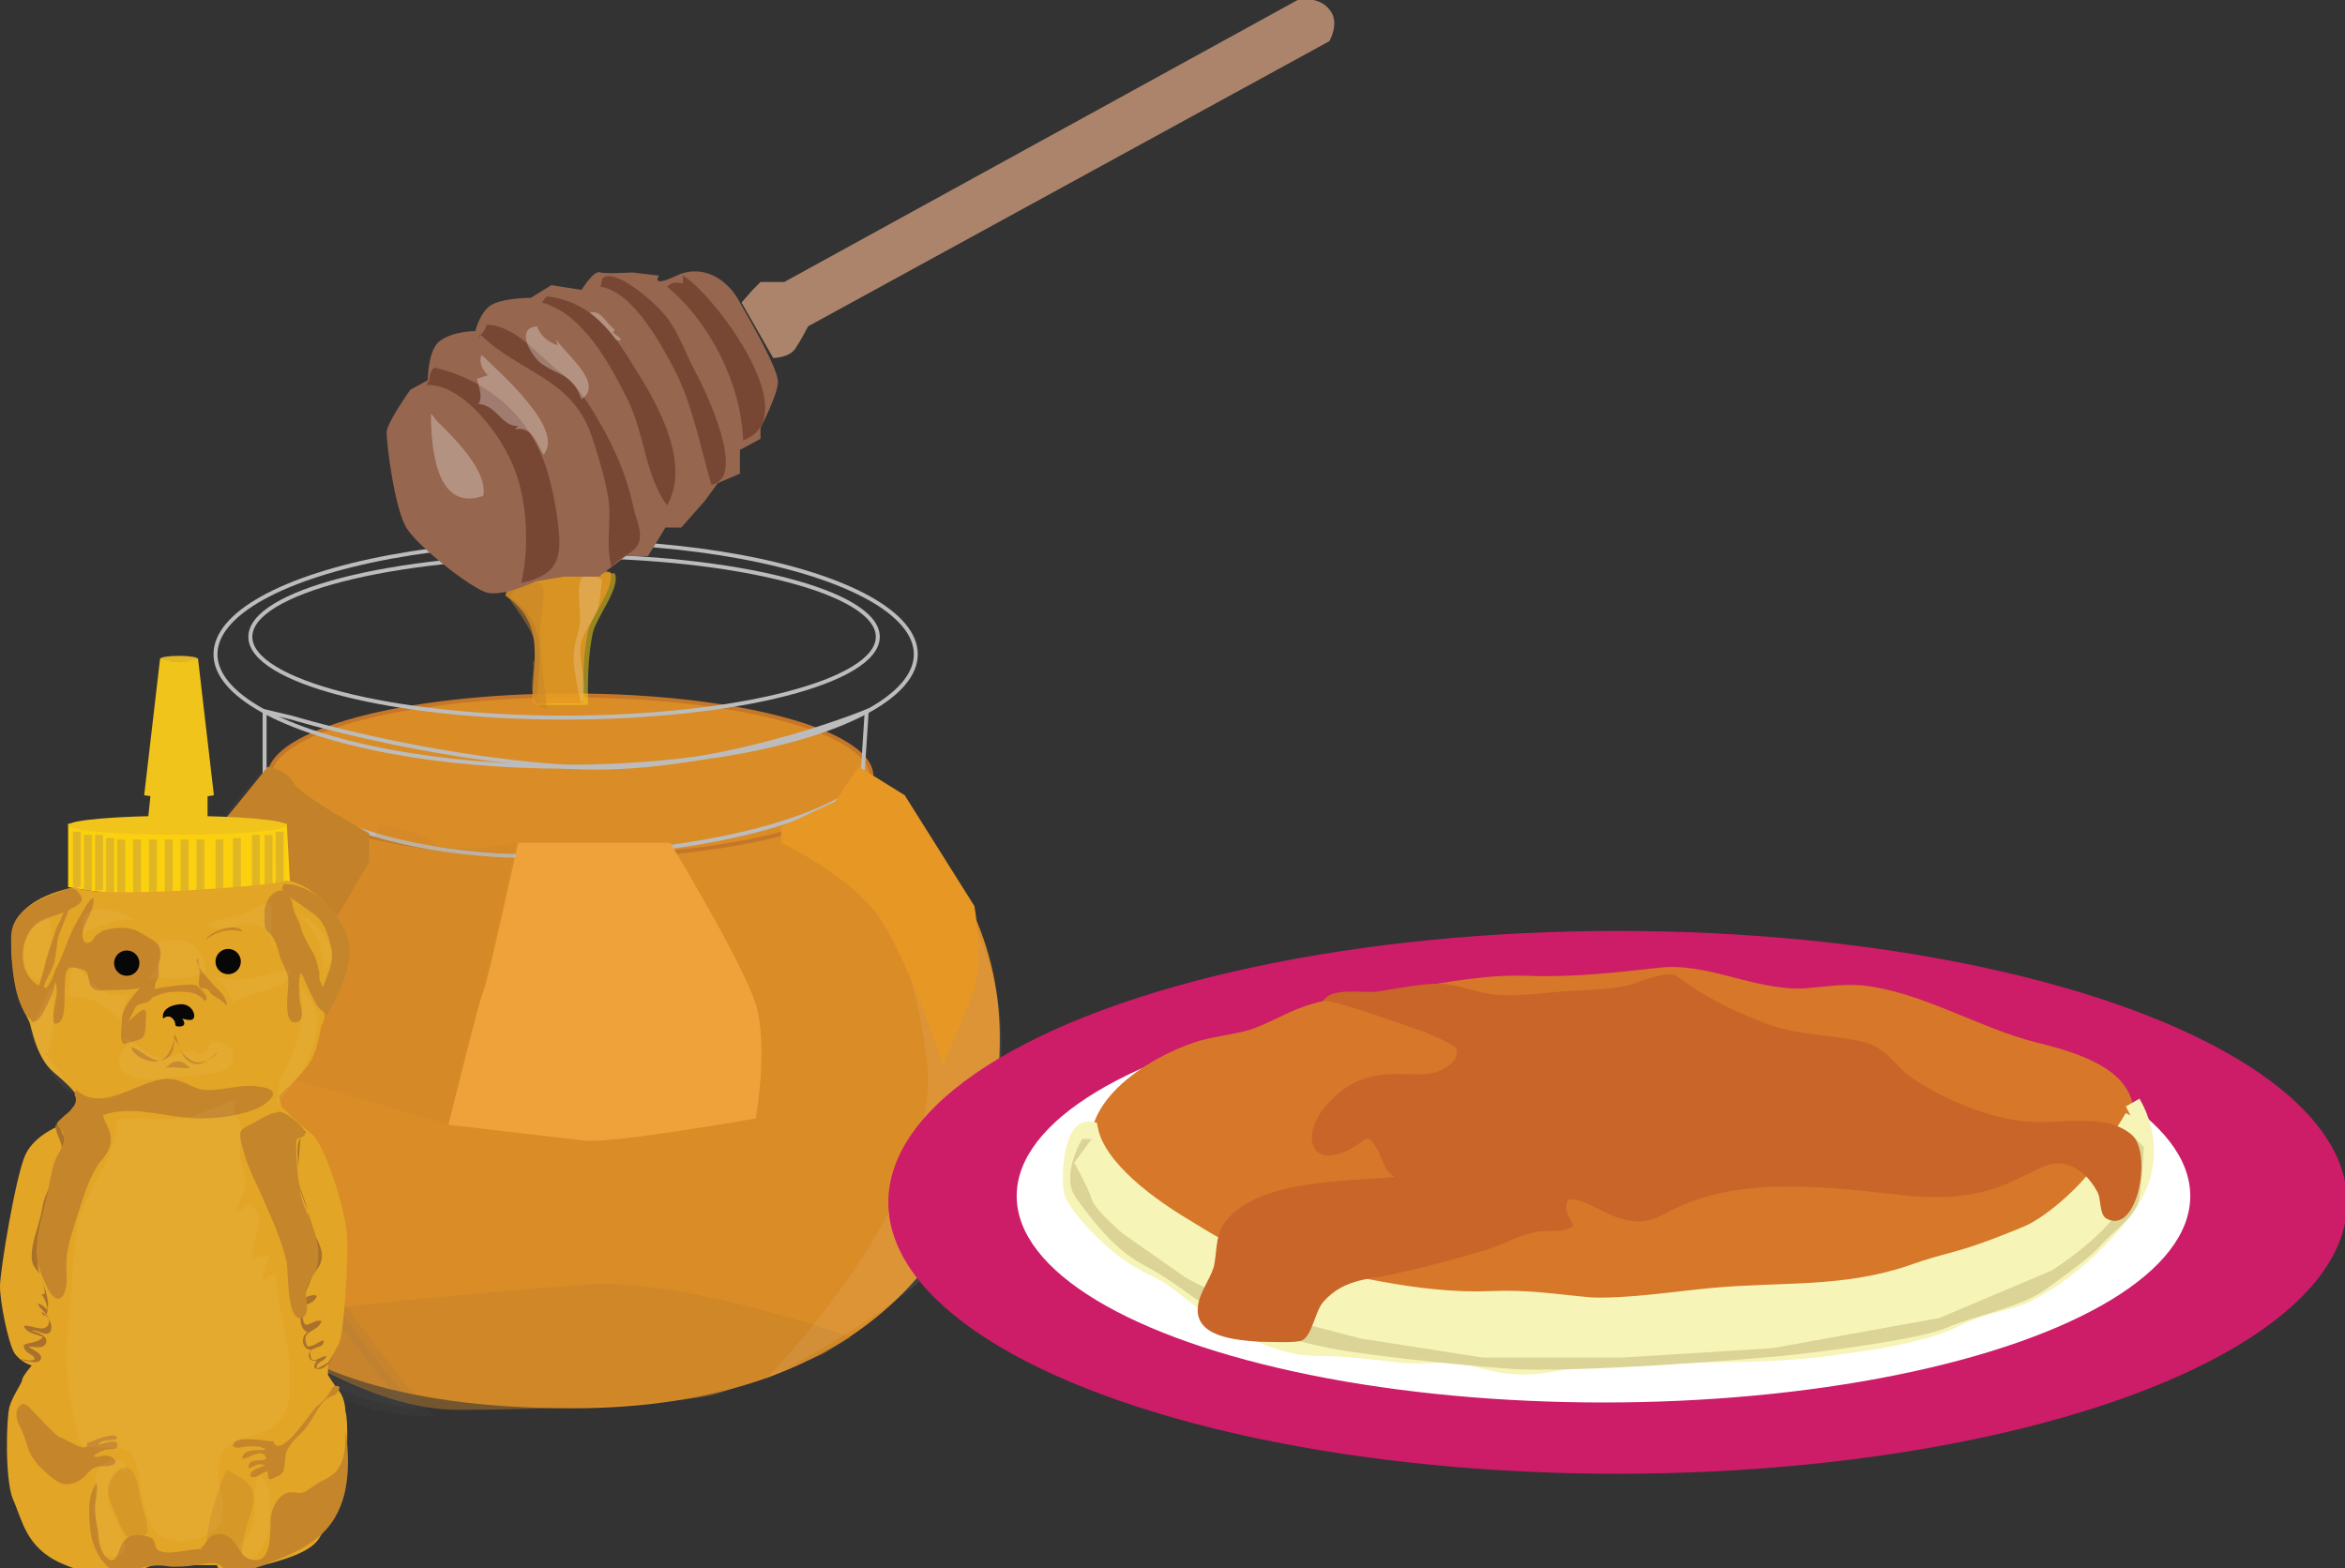 <svg xmlns="http://www.w3.org/2000/svg" version="1.0" viewBox="0 0 148 99"><rect x="0" y="0" width="148" height="99" fill="#333333" stroke="none"/><switch><g><path fill="#DA8C27" d="M63.1 65.5c0 12.9-8.4 23.4-27 23.4-22.5 0-27-10.5-27-23.4 0-12.9 11.9-21.6 26.8-21.6 15 0 27.2 8.7 27.2 21.6z"/><ellipse cx="36" cy="49" fill="#DA8C27" stroke="#C47629" stroke-width=".25" rx="19" ry="5.1"/><linearGradient id="a" x1="32.2" x2="38.897" y1="40.294" y2="40.294" gradientUnits="userSpaceOnUse"><stop offset="1" stop-color="#f7d30f"/><stop offset="1" stop-color="#f8d51b"/><stop offset="1" stop-color="#f8d737"/><stop offset="1" stop-color="#f8dd5a"/><stop offset="1" stop-color="#f8e582"/><stop offset="1" stop-color="#f8f0ae"/><stop offset="1" stop-color="#f8f6c2"/></linearGradient><path fill="url(#a)" d="M33.9 44.5c0-2.7.9-5-1.7-6.8.2-1.3 5.4-1.7 6.6-1.5.4.9-1.2 2.8-1.4 3.8-.3 1.5-.3 3-.3 4.5" opacity=".52"/><path fill="#C3812A" d="M53.7 84.4S43 80.6 36.8 81.1c-6.3.5-15.2 1.3-16.2 1.6-1.1.3-3.7 1.7-3.7 1.7s6.3 4.6 12 4.6 14.3-.4 16.3-1 6.7-2.5 6.7-2.5l1.8-1.1z" opacity=".45"/><path fill="#6E6D6E" stroke="#6E6D6E" d="M16.7 49.2s-8.2 8.7-7.5 16.3c.7 7.6 2.1 12.9 5.4 16.9 5.3 6.5 11.7 6.5 11.7 6.5s-10.8-12-11.7-21.1c-.9-9.1 4.9-16.9 4.9-16.9l-2.8-1.7z" opacity=".08"/><path fill="#F4F5F5" d="M54.9 49s7.2 6.7 8.2 14.9c.6 5.4-1.2 13.9-5.3 17.2-4.1 3.3-9.5 6-9.5 6S59.5 75.8 58.5 67c-.8-7.3-5.2-17-5.2-17l1.6-1z" opacity=".08"/><path fill="none" stroke="#BCBCBC" stroke-width=".25" d="M16.7 44.9v4.2s5.6 6 21.5 4.8c12.9-1 16.2-4.4 16.2-4.4l.3-4.6s-9.9 4.1-19 3.5c-9.1-.6-17.3-3.1-17.3-3.1l-1.7-.4z"/><ellipse cx="35.7" cy="41.3" fill="none" stroke="#BCBCBC" stroke-width=".25" rx="22.1" ry="7.1"/><ellipse cx="35.6" cy="40.2" fill="none" stroke="#BCBCBC" stroke-width=".25" rx="19.8" ry="5.1"/><path fill="#C3812A" d="M10.5 58.2s.6 6.2 3.8 8c3.2 1.8 4.4 2 4.4 2s-1.8-4.4 0-6.6c1.8-2.2 4.6-7.2 4.6-7.2v-1.8s-4.4-2.4-4.8-3.2c-.4-.8-1.6-1-1.6-1s-3.2 4-4 4.8c-.8.8-2.4 5-2.4 5z"/><path fill="#E69724" d="M49.3 53.2s3.8 1.8 5.8 4.2c2 2.4 4.4 9.8 4.4 9.8s1.4-3 2-4.8c.6-1.8 0-5.2 0-5.2l-4.4-7-2.9-1.8-1.5 2.2-3.4 1.6v1z"/><path fill="#F0A23A" d="M32.7 53.2h9.6s4.6 7.6 5.4 10.2c.8 2.6 0 7.2 0 7.2s-9 1.6-10.8 1.4c-1.8-.2-8.6-1-8.6-1s2-8.2 2.2-8.4c.2-.2 2.2-9.4 2.2-9.4z"/><path fill="#C3812A" d="M18.7 68.2l9.6 2.8s2.8-10.7 2.9-11.5c.2-.8 1.4-6.3 1.4-6.3s-4.2.8-5.2 0S24 52 24 52s-2 4.6-3.1 6.3c-1.1 1.7-2.7 4.3-2.3 5.7.3 1-.3 3.2-.3 3.2" opacity=".18"/><path fill="#E69724" d="M33.6 44.4c0-2.7.9-5-1.7-6.8.2-1.3 5.4-1.7 6.6-1.5.4.9-1.2 2.8-1.4 3.8-.3 1.5-.3 3-.3 4.5" opacity=".81"/><path fill="#C3812A" d="M33.6 42c1.1-1.3-1.3-3.7-1.8-4.8.2-.3 2.1-.7 2.4-.3.3.3-.1 2.2-.1 2.7 0 .9.1 1.7.1 2.5.1.9.3 1.9.3 2.7-1.4-.5-.8-2-.8-3.2" opacity=".45"/><path fill="#FFF" d="M36.7 44.4c.5-1.1-.3-2.7 0-3.9.2-.7.7-1.3 1-2 .2-.6.2-1.3.3-1.9-2.1-1.3-1.3 1.6-1.4 2.7-.1.7-.4 1.4-.4 2.2 0 .7.2 1.5.3 2.2" opacity=".18"/><path fill="#AC846B" d="M48 17.8h1.5L81.9 0s1.3-.3 2 .6c.7.8 0 2 0 2L51 20.6s-.4.8-.8 1.4c-.4.6-1.4.6-1.4.6l-2-3.5.7-.8.5-.5z"/><path fill="#96664F" d="M41.6 17.4s-.6.8 1.1 0c1.7-.8 3.3.3 4 1.7.8 1.4 2.4 4.2 2.4 5 0 .8-1.1 2.9-1.1 2.9v.7l-1.3.7v1.5l-1.4.6-.8 1.1-1.5 1.7h-1l-1.1 1.8h-1.4l-1.7 1.3h-2.2l-1.8.3s-2.1 1-3.1.7c-1-.3-4.2-2.8-5-4s-1.3-5.4-1.3-6.1c0-.6 1.5-2.7 1.5-2.7L27 24s0-2 .8-2.5c.8-.6 2.2-.6 2.2-.6s.3-1.3 1.1-1.7c.8-.4 2.4-.4 2.4-.4l1.3-.8 1.9.3s.8-1.3 1.2-1.1c.4.1 2 0 2 0l1.7.2z"/><path fill="#784734" d="M43.1 17.4c1.8 1 7.9 8.9 3.8 10.4-.1-3.5-2.1-7.5-4.8-9.7.3-.3.6-.3 1-.2m-16.2 6.4c2.4-.1 4.9 3.4 5.6 5.4.8 2.1.9 4.9.4 7.1 1.8-.4 2.5-1.1 2.4-2.9-.1-1.4-.4-3-.8-4.3-1.1-3.4-3.7-5.6-7.1-6.4-.2.2-.3.5-.3.8"/><path fill="#784734" d="M30.3 21.1c2.4 2.4 5.7 2.7 7 6.3.4 1.2.9 2.8 1.1 4.1.2 1.4-.2 2.9.2 4.3.4-.6 1.5-.9 1.7-1.5.3-.7-.2-1.6-.3-2.2-.4-1.8-.9-3.1-1.8-4.8-.9-1.6-1.6-2.9-3.1-4-1.2-1-2.7-2.8-4.4-2.8-.1.5-.4.6-.6 1m7.9-3.9c.7-.8 3.2 1.4 3.8 2.1 1 1.1 1.4 2.5 2.1 3.8.6 1.1 3.3 6.7 1 7.1-.7-2.4-1.1-4.6-2.1-6.8-.9-1.8-2.8-5.4-4.9-5.7"/><path fill="#FFF" d="M27.2 26.1c0 1.8.2 6.3 3.3 5.2.3-1.6-1.9-3.7-2.9-4.7m4.9.5c1.1-.2 1.3.8 1.8 1.6 1.4-1.6-2.8-5.2-3.9-6.3-.2.4 0 .9.4 1.3-.2 0-.5.2-.7.2.1.5.4 1.1.1 1.6 1.2.1 1.4 1.4 2.5 1.4m2.5-5.1c-.6-.2-1.1-.6-1.3-1.2-1.4.1-.4 1.8.2 2.3 1.2.9 2 .6 2.6 2.3 1.5-1-1.1-2.9-1.6-3.8m3.7-.6c-.6-.4-.9-1.4-1.7-1 .5.5 1.3 1.7 2.1 1.7-.1-.3-.3-.3-.5-.5" opacity=".29"/><path fill="#784734" d="M34.5 18.7c3.3.4 4.6 3 6.1 5.4 1.2 2 2.9 5.4 1.5 7.8-1.4-1.9-1.4-4.5-2.5-6.7s-2.8-5.4-5.4-6.1"/><g stroke-width=".268"><ellipse cx="102.1" cy="75.9" fill="#CD1C68" stroke="#CD1C68" rx="45.9" ry="17"/><ellipse cx="101.2" cy="75.5" fill="#FFF" stroke="#FFF" rx="36.9" ry="12.9"/></g><path fill="#FCFCFC" d="M131.2 69v-.3c.1-.1.2-.2.3-.2.1 0 .2 0 .2.1s0 .3-.1.3c-.1.1-.2.2-.3.2l-.1-.1z" opacity=".14"/><path fill="#D6772A" d="M75.7 65.7c1.1-.3 2.2-.4 3.2-.7 1.2-.4 2.3-1.1 3.5-1.5 2.1-.7 4.2-.7 6.4-1.1 2.6-.4 5-.9 7.7-.8 2.8.1 5.4-.2 8.1-.5 3.1-.4 6 1.4 9.2 1.3 1.3-.1 2.4-.3 3.7-.2 3.8.4 7.4 2.7 11 3.6 2 .5 5.6 1.4 6.1 3.9.2 1-.2 2.3-.7 3.2-.7 1.2-1.6 1.6-2.7 2.7-1.8 1.8-4.1 2.7-6.5 3.8-2.3 1-4.3 1.8-6.8 2.1-2.3.3-4.6.8-7 .5-1.2-.1-2 .3-3.2.5-1.2.2-2.4-.1-3.6-.1-2.2-.1-4.4-.1-6.6-.1-2.1 0-4.1-.1-6.1-.2-2.2-.1-3.9 0-6.1-.7-3.1-1-6.3-1.9-9.4-2.8-1.9-.5-4-1.7-5.5-3.1-4.4-4.6 1.4-8.6 5.3-9.8z"/><path fill="#F6F4B7" stroke="#F6F4B7" d="M134.6 69.6c1.2 2.1 1.2 4.6-.5 6.8-1.4 1.9-3.7 4-5.8 5.1-1 .6-1.9.7-2.9 1-1.2.3-2.1.9-3.3 1.3-2.2.7-4.5 1-6.7 1.3-4.7.6-9.3.3-14 .5-2.1.1-4.2.9-6.3.6-1-.1-2-.5-2.9-.6-1.3-.2-2.6.1-4-.1-1.7-.2-3.3-.4-5-.4-2.4 0-4.5-1.2-6.5-2.4-1.2-.7-2-1.6-3.2-2.3-1.2-.6-2.2-1.1-3.2-2-.8-.7-2.1-2-2.6-3-.3-.8-.1-4.3 1.1-4.1.5 2.5 3.9 4.9 6.1 6.2 2.1 1.3 3.1 1.9 5.4 2.4 4.3 1 9.3 2.3 13.8 2.1 2.4-.1 4 .2 6.3.4 2.3.1 5.5-.4 7.7-.6 4.3-.4 8.2 0 12.4-1.4 3.1-1.1 2.8-.6 7.4-2.5 1.7-.7 4.4-3.2 5.1-4.7.5-1.2 1-1.6 1.6-2.7"/><path fill="#DCD496" d="M134.1 75.7c-.8 2.1-4.6 4.5-4.6 4.5l-7.1 3-10.5 1.9-9.5.6h-8.8l-7.7-1.2-7.3-1.9-3.7-1.9-4-2.8s-1.8-1.5-2-2.2c-.2-.7-1.1-2.3-1.1-2.3l1.1-1.5h-.6s-1.4 2.3-.4 3.7c1 1.4 2.3 3.1 4 4.1 1.7.9 2.3 1.4 4 2.6 1.7 1.2 5.9 2.4 8 2.8 2 .4 7.3 1 11.3 1.3 4 .3 15.5-.6 18.2-.9 2.6-.3 7.9-1 9.5-1.7 1.6-.7 4.7-1.3 6.2-2.4 1.5-1.1 2.8-2 3.6-2.9.8-.9 2.1-1.7 2.3-2.8.2-1.1.3-3.3.3-3.3l-.6-.6-.6 3.9z"/><path fill="#C96528" d="M83.5 63.2c.5-.9 2.4-.5 3.4-.6 1.3-.2 2.7-.5 3.9-.5 1.2 0 2.4.6 3.7.7 1.4.1 2.6-.1 4-.2s2.9-.1 4.3-.4c.6-.2 1.3-.5 1.9-.6 1.1-.2.9-.1 1.8.5 1.6 1.1 3.3 1.9 5.2 2.6 2 .7 4 .6 6 1.1 1.5.4 2 1.7 3.2 2.4 2 1.3 4.7 2.4 7 2.6 2 .2 4.9-.6 6.6.8 1.4 1.1.4 6.5-1.6 5.3-.4-.3-.3-1.2-.5-1.6-.3-.6-.8-1.2-1.3-1.5-1.4-.8-2.2-.1-3.5.5-2.4 1.2-4.4 1.4-7 1.2-4.8-.5-10.6-1.4-15.1.9-1.3.7-1.9.9-3.3.5-1-.3-2.1-1.2-3.2-1.2-.4.6.1 1.2.3 1.7-.8.5-1.7.2-2.5.4-1 .2-2 .8-3 1.1-1.7.5-3.5 1-5.3 1.4-1.9.5-3.6.3-5 1.9-.5.6-.7 2.1-1.3 2.4-.3.2-2.1.1-2.7.1-1.5-.1-4.1-.3-3.9-2.2.1-.9.7-1.6 1-2.5.2-.8.1-1.9.6-2.7 2-2.9 7.9-2.7 10.8-3-.7-.5-.7-1.1-1.1-1.8-.7-1.1-.6-.5-1.8.1-2.5 1.2-2.9-1-1.5-2.7 1.4-1.6 2.6-2.1 4.7-2.1.8 0 1.6.1 2.3-.1.6-.2 1.6-.8 1.3-1.5-.1-.3-1.7-.9-2.1-1.1-.4-.1-6.1-2.2-6.3-1.9z"/><path fill="#FBD10F" d="M18.3 55.7l-.2-3.7H4.3v4s3.7.7 7.2.6c3.4 0 6.6-.5 6.8-.9z"/><ellipse cx="11.2" cy="52.1" fill="#F1C41B" rx="6.9" ry=".6"/><path fill="#F1C41B" d="M9.3 52.1l.2-1.9h3.6v1.9z"/><path fill="#E0B625" d="M6 52.7h.5v3.5H6zm10.7 0h.5v3.5h-.5zm-12.1-.2h.5V56h-.5zm.7.2h.5v3.5h-.5zm1.4.2h.5v3.5h-.5zm.7.1h.5v3.5h-.5zm1 0h.5v3.5h-.5zm1 0h.5v3.5h-.5zm1 0h.5v3.5h-.5zm1 0h.5v3.5h-.5zm1 0h.5v3.5h-.5zm1.2 0h.5v3.5h-.5zm1.1-.1h.5v3.5h-.5zm1.2-.2h.5v3.5h-.5zm1.5-.2h.5V56h-.5z"/><path fill="#E3A526" d="M4.8 56s-3.6.5-4 2.8c-.4 2.3.8 5.3 1 5.6.2.3.4 2.3 1.6 3.3 1.2 1 1.4 1.4 1.4 1.4l.2.8h-.4L3.9 71s-1.7.6-2.3 1.9C1 74.2 0 80.2 0 81.2c0 1 .5 3.5.9 4.2.4.6 1.1.8 1.1.8s-.6.7-.6.9c0 .2-.6 1-.8 1.7-.2.7-.3 4.5.2 5.8.6 1.3.8 3.1 3.1 4.1 2.3 1 4.1.9 4.4.7.4-.2 1.2-.6 1.5-.6h3.9s-.1.7 2.1.2c2.2-.5 3.6-1 4.2-1.7.6-.7 1.7-3.7 1.8-4.4.1-.7.2-3.3 0-3.8 0 0 0-.8-.4-1.3s-.7-1-.7-1V86s.4-.6.7-1.2c.3-.6.6-5.1.5-6.8-.1-1.7-1.4-5.7-2.2-6.4-.9-.7-1.9-1.7-1.9-1.7l-.2-.7s1.1-1 1.8-1.9c.7-.9.8-2.4.9-2.6.2-.2.2-.9.2-.9s2.1-3.5 1-5.5-3-2.8-3.5-2.7c-.4.3-12.1 1.2-13.2.4z"/><path fill="#C5862B" d="M1.9 64.2c.3-.5.3-1.2.5-1.8.2-.6.4-1.2.5-1.8l.6-1.8c.1-.4.3-.6.4-.9.1-.3.2-.6.4-.9.2.3-.2 1-.3 1.3-.2.5-.4.9-.4 1.4-.1.5-.1 1-.3 1.4-.2.5-.5.9-.6 1.4.4-.1.7-1 .8-1.3.3-.5.5-1.1.7-1.6.2-.5.4-1 .7-1.5.2-.3.7-1.4 1-1.4.1.8-.7 1.6-.7 2.3 0 .4.2.7.6.4.1-.1.2-.3.3-.4.2-.1.4-.3.6-.3.7-.2 1.6-.2 2.2.2.8.5 1.4.6 1.2 1.7-.1.4-.2.7-.3 1-.2.5-.2.6-.7.7-.7.2-1.4.2-2.2.2-.3 0-.8.1-1-.1-.4-.2-.2-.8-.5-1.1-.1-.1-.9-.3-1-.2-.3.1-.3.8-.3 1.1-.1.5.2 2.6-.7 2.4-.2-.8.4-1.8.1-2.6-.1.2-.1.5-.2.7-.1.3-.2.4-.3.7-.2.3-.5 1.2-1 1.1"/><circle cx="8" cy="60.8" r=".8" fill="#070707"/><path fill="#C5862B" d="M2.4 62.2c-1.4-.9-1.2-3.2.1-4 .7-.4 1.5-.5 2.1-.9.6-.3.7-.5.4-.9-.3-.4-.5-.4-1-.2-1.4.5-3.3 1.2-3.3 3 0 1.3.1 3 .6 4.2.1.2.3.8.6.9.4.2.6-.2.8-.5.1-.5.7-1.6-.3-1.6m15.4-6.1c.1.4.6.6.9.8.4.3.7.5 1.1.8.7.5.9 1.3 1.1 2.1.2.8-.1 1.4-.4 2.2-.3.6-.5 1.6.1 2.1 0 0 2.2-3.2 1.2-5.3-1-2.1-2.3-2.6-2.8-2.8-.5-.2-1.1-.2-1.1-.2l-.1.3z"/><circle cx="14.4" cy="60.7" r=".8" fill="#070707"/><path fill="#070707" d="M10.3 64.3s.3-.3.6 0 0 .5.4.5c.6 0 .2-.5.2-.5s.6.2.7 0c.2-.2-.1-1-.9-.9-.9.1-1.1.6-1 .9z"/><path fill="#C5862B" d="M17.7 56.2c-.6.1-.9.7-1 1.2v.8c0 .5.1.5.4.8.4.5.4.9.6 1.5.2.5.5.9.5 1.5 0 .5-.4 2.9.6 2.5.5-.2.1-1.1.1-1.5 0-.5-.1-1.2.1-1.6.2.3 1 2.5 1.4 2.4.4-.1.2-1 .1-1.2-.1-.3-.2-.4-.3-.7-.1-.2 0-.5-.1-.7-.1-.5-.2-.9-.5-1.3-.2-.4-.5-.9-.6-1.3-.1-.5-.4-.8-.5-1.3-.1-.3 0-.4-.2-.6-.1-.3-.3-.4-.6-.5M13 59.3c.7-.5 1.4-.7 2.3-.5-.3-.6-2.1 0-2.3.5m-.1 3.9c-.4-.6-1.1-.6-1.7-.6-.8 0-1.2.2-1.9.5-.1-.6.1-.6.6-.7.4-.1.8-.1 1.3-.2.4 0 .8-.1 1.2 0 .1.1 1 .8.5 1m-2.5 4.2c.3-.1.4-.4.8-.4s.5.2.8.4c-.5.1-1-.1-1.5 0m2-6.9c0 .3.1.6.1.9 0 .2-.1.8 0 .9 0 .1.3.1.4.1.2.1.3.3.4.4.3.2.7.4.9.7.1-.5-.6-1.1-.9-1.4-.3-.4-.9-.9-1-1.5"/><path fill="#C5862B" d="M10 61.7c-.4.5-.1 1.4-.8 1.6-.5.1-.6.1-.8.6-.2.3-.3.8-.7 1v-.2c.6-.1 1.7-1.9 1.5-.3 0 .2 0 .9-.2 1.1-.2.2-.9.3-1.2.4-.3-.3-.1-1.1-.1-1.5 0-.6.3-1 .6-1.4.7-.9 1.5-1.6 1.5-2.9.3.5.2 1.1.2 1.7m1 3.5c0 .6 0 1.4-.7 1.6-.8.2-1.3-.6-2-.8 0 .5 1.1 1 1.5.9.8-.1 1-.7 1.2-1.4.4.4.4 1.2 1.1 1.5.7.3 1.2-.4 1.7-.7-.5.5-1.2.9-1.8.5-.3-.2-.6-.5-.7-.8-.1-.2-.1-.7-.3-.8"/><path fill="#A9712A" d="M19 71.3c.1 0 .2 0 .3.2-.8.4-.4 1.7-.5 2.4-.1 1 .4 1.8.7 2.8.3.9.5 1.9.4 2.9 0 .5-.2 1-.4 1.5-.3.6-1 2.6-.1 3-.5.3-.3 1.2.3 1.1-.4.3-.2.8.3.7-.3.4-.2.6.3.5.3-.1.7-.6.8-.9-.2.5-.7.7-1.1.9-.1-.5.5-.4.6-.8-.4 0-.9.6-1 0-.2-.7 1-.4.8-1-.3.1-.6.4-1 .4-.5-1.1.6-.8.9-1.6-.6-.2-1.1.8-1.2-.3-.2-1 .7-.6.9-1.3-.2-.1-.5 0-.7.1-.2-.7.4-1.3.8-1.9.4-.7.2-1.2-.2-2-.3-.6-.4-1.3-.6-2-.2-.6-.6-1.5-.5-2.1M3.9 71.5c.6.7-.2 2.1-.4 2.9-.3 1-.6 2.1-.8 3.1-.2 1-.5 2-.2 2.9.2.6.4 1 .5 1.6.1.3 0 1.6-.4.8.3.1.8.8.6 1.2-.2.5-.8-.1-1.2 0 .3.1 1.1.3.9.8-.2.4-.8.2-1.1.2.2.2 1.1.5.7.9-.2.2-1 0-1.2-.1.3 0 .6.2.9 0-.1-.4-.7-.3-.7-.9.4-.2.9-.1 1.2-.5-.4-.2-1-.2-1.2-.7.4-.1 1.2.4 1.5 0 .4-.6-.6-1.1-.6-1.4.2 0 .4.2.6.4 0-.3-.2-.8-.4-1h.2c.1-.3-.2-1-.3-1.3-.3-.4-.5-.5-.5-1.1 0-.9.4-1.8.6-2.7.1-.6.2-1 .4-1.4.2-.4.2-.9.4-1.3.1-.4.5-.9.5-1.4 0-.5-.4-.9-.4-1.5.4 0 .3.4.5.7"/><path fill="#C5862B" d="M12.8 97.8c-.7-.1-2.3.5-2.9 0-.1-.1-.1-.5-.3-.7-.2-.1-.6-.2-.8-.2-.6 0-1 .2-1.2.8-.2.5-.4 1.2-1 .5-.3-.4-.4-1-.4-1.5-.1-.5-.2-1-.2-1.5s.2-1 .1-1.6c-.6.8-.5 2-.4 3 .1 1 .8 2.6 2 2.7.5 0 1-.3 1.5-.4.5-.1 1-.1 1.6 0 .5 0 1 0 1.5-.1.5 0 1.1-.3 1.6 0 .2.1.2.4.6.5.3.1.5 0 .8-.1.5-.1 1.1-.3 1.6-.5 1-.4 2.3-.9 3.1-1.6 1.9-1.5 2.1-3.9 1.9-6.1 0-.2 0-.4-.1-.6 0 .6 0 1.2-.2 1.8-.3.8-.7 1-1.5 1.4l-.9.6c-.4.1-.5 0-.9 0-.7.1-1.1.9-1.2 1.5-.1.8.2 3.3-1.4 2.7-.7-.3-.7-1.2-1.5-1.5-.3-.1-.6-.1-.9.1-.3.2-.4.7-.7.7"/><path fill="#C5862B" d="M17.3 91c-.5 0-2.6-.5-2.6.3.3.2.7 0 1 0 .4 0 .8 0 1.1.2-.5.1-1.5-.1-1.5.6.3 0 1.4-.8 1.5 0-.4.2-1.2-.1-1.1.6.3-.1.6-.4 1-.2-.3.2-.9.2-.9.7.4.2.7-.3 1.1-.3 0 .2 0 .5.2.5-.1 0 .7-.3.6-.3.4-.3.2-1 .4-1.5.3-.7.9-1 1.3-1.6.4-.5.6-1.1 1.1-1.6.2-.2.6-.3.7-.4.1-.1.5-.6-.1-.5-.1 0-.4.6-.5.7-.2.3-.6.5-.8.8-.3.3-2.2 3.3-2.6 1.9m.5-20.7c-.6 0-1.2.4-1.7.7-.9.4-1 .5-.7 1.5.3 1.3.9 2.3 1.4 3.5.5 1.1 1.1 2.5 1.4 3.8.1.6 0 3.7.9 3.5.6-.1.3-1.2.3-1.6.1-.7.5-1 .7-1.6.3-1.2-.2-2.6-.7-3.6-.5-1.1-.5-2.3-.6-3.5V72c.1-.3.7-.1.5-.6-.1-.4-1.4-1.4-1.7-1.2"/><path fill="#C5862B" d="M4.8 68.8c1.7 1.5 3.9-.6 5.7-.7 1.2 0 1.7.8 2.8.7 1 0 2-.4 3.1-.2 1.7.2.4 1.2-.5 1.5-1.2.4-2.2.5-3.4.5-1.8 0-4.2-.9-6-.2.1.5.5.9.5 1.5 0 .7-.4 1.1-.8 1.6-.7 1.1-1 2.3-1.4 3.5-.4 1.3-.7 2.1-.6 3.5.1 1.4-.6 2.2-1.3.6-.6-1.3-.7-1.8-.5-3.2.2-1 .5-2 .7-3.1.1-.5.2-1.1.4-1.6s.7-1 .5-1.6c-.3-.8-.8-.4.1-1.2.4-.3.9-.8.6-1.3"/><path fill="#C5862B" d="M9.3 96.8c.1-.8-.4-1.7-.5-2.5-.1-1-.6-2.5-1.7-1.1-.6.8-.1 1.7.3 2.6.4 1 .6 1.8 1.9 1m6 1.6c-.1-1.1.3-2.2.6-3.1.4-1.5-.4-1.9-1.6-2.5-.7 1.6-1.1 3-1.3 4.7.9-.1 1.5.2 2.2.7" opacity=".44"/><ellipse cx="11.3" cy="41.6" fill="#E0B625" rx="1.2" ry=".2"/><path fill="#F1C41B" d="M9.1 50.2l1-8.6s.7.2 1.2.2 1.2-.2 1.2-.2l1 8.6s-1.6.3-2.4.2c-.8 0-2-.2-2-.2z"/><path fill="#C5862B" d="M5.5 91.1c.3-.1 1.8-.8 1.9-.3-.3.2-1 0-1.2.4.1 0 1.4-.5 1.2.1 0 .2-.5.2-.7.2-.3.1-.5.2-.8.4.2.2.6-.1.9 0 .5.1.7.5.2.6-.3.1-.6 0-.9.1-.4.1-.6.5-1 .8-.3.2-.6.3-.9.3-.4 0-.6-.2-.9-.4-.6-.5-1.2-1-1.5-1.8l-.3-.9c-.1-.3-.3-.6-.4-.9-.1-.3-.1-.7.1-.9.3-.4.6 0 .9.3.5.5 1 1.1 1.6 1.6.3 0 1.9 1.2 1.8.4 0 0 .1-.1.1 0"/><g fill="#F9F9F8" opacity=".04"><path d="M10 59.4c.2.9 0 1.7-.6 2.3 1.2 0 2.6.3 3.6-.4-.2-1.6-1.2-2.3-2.8-1.9M7.4 70.8c-.2 2.5-2 4.3-2.5 6.5-.4 2.1-.3 4.3-.6 6.4-.3 2.2 0 4 .4 6.1.4 1.8.4 1.5 1.9 1.6 1.6 0 1.8 0 2.1 1.6.5 2.1.4 4.9 3.5 4.2 3.6-.8.7-3.7 1.9-5.6.6-1 2.3-.8 3.2-1.6 1.1-.9 1-1.9 1-3.2 0-2.3-.8-4.2-.9-6.5-.2.2-.6.3-.8.6 0-.6.3-1.2.4-1.7-.3.1-.8.1-1.1.3-.1-1.1 1.2-2.7-.2-3.5-.2.2-.6.4-.8.7 0-.6.5-1.2.6-1.8.1-1-.2-.8-.3-1.8-.1-.6.1-1.3 0-1.9-.1-.8-.8-1-.2-1.8-1.2.3-2.4 1.1-3.7 1.2-1.4.2-2.9-.3-4.2.2m1.1-8.1c-1.8.5-2.5-.9-3.5-1.8-.4.6-.3 1.3-.3 2 1.8.1 1.8.4 3.1 1.4.3-.3.4-.6.4-1.1m6.1-1.5c1.2.5 3.2-.4 4.3-.5.2 1.4-2.6 1.3-3.6 2.1-.2-.6-.6-1.2-1.2-1.6m-4.8-3.5c-1-.4-2.5.3-3.4.7-.6-2.4 2.6-1.5 3.6-.5m8.5 1.4c-1.3-2.8-2.4-.6-4.4-1.4.6-.4 1.4-.4 2.1-.6.6-.2 1.3-.8 2-.8.1.8 0 1.7 0 2.6m-9.2 6c.7.1 1.1.8 1.7 1 1.1.4 1.3 0 2.3-.3.4-.1.6.3.9.2.2-.1.6-.8.6-.8.8.1 1.8.5 1.1 1.6-.5.7-3.4.6-4.2.8-1.4.2-4-.2-2.2-2.2"/><path d="M7.6 92.7c-1 1.1-1 1.8-.3 3.2.4.9 1.4 2.7-.7 2.3-.5-1.2-.7-2.6-.6-3.8 0-.6-.1-1.5.4-1.9.7-.6 1.7-.5 1.6.5m7.1 4.5c1.5-1 .6-2.9 1.2-4.3 1 .1.7 2.2.7 3-.1 1.1-1.2 3.6-2 1.3m-1.5-4.3c-1.3-1-2.5-.9-4-.9 1-.4 3.2-.7 3.7.6m-10.1-35c-1.8.1-2.3 3.8-.6 4 .3-.8 1.4-3.8.3-4m16.1 0c1.1.8 1.5 2.1 1.5 3.4 1.2-1 0-2.8-1.1-3.4m-17.4 7c.5-.8.9-1.7 1.3-2.6.4.8.2 4.9-.5 4.1.9.7 1.3 2 2.1 2.6-.9.2-2.8-3-2.9-4.1m17.3-2.5c-.4-.2-.1.6-.1 1.2-.1.8-.1 1.4-.4 2.2-.5 1.6-1.3 2.3-1.2 3.9 1-1.2 1.9-2.3 2.3-3.8.6-1.9.1-2.4-1-3.9"/></g></g></switch></svg>
